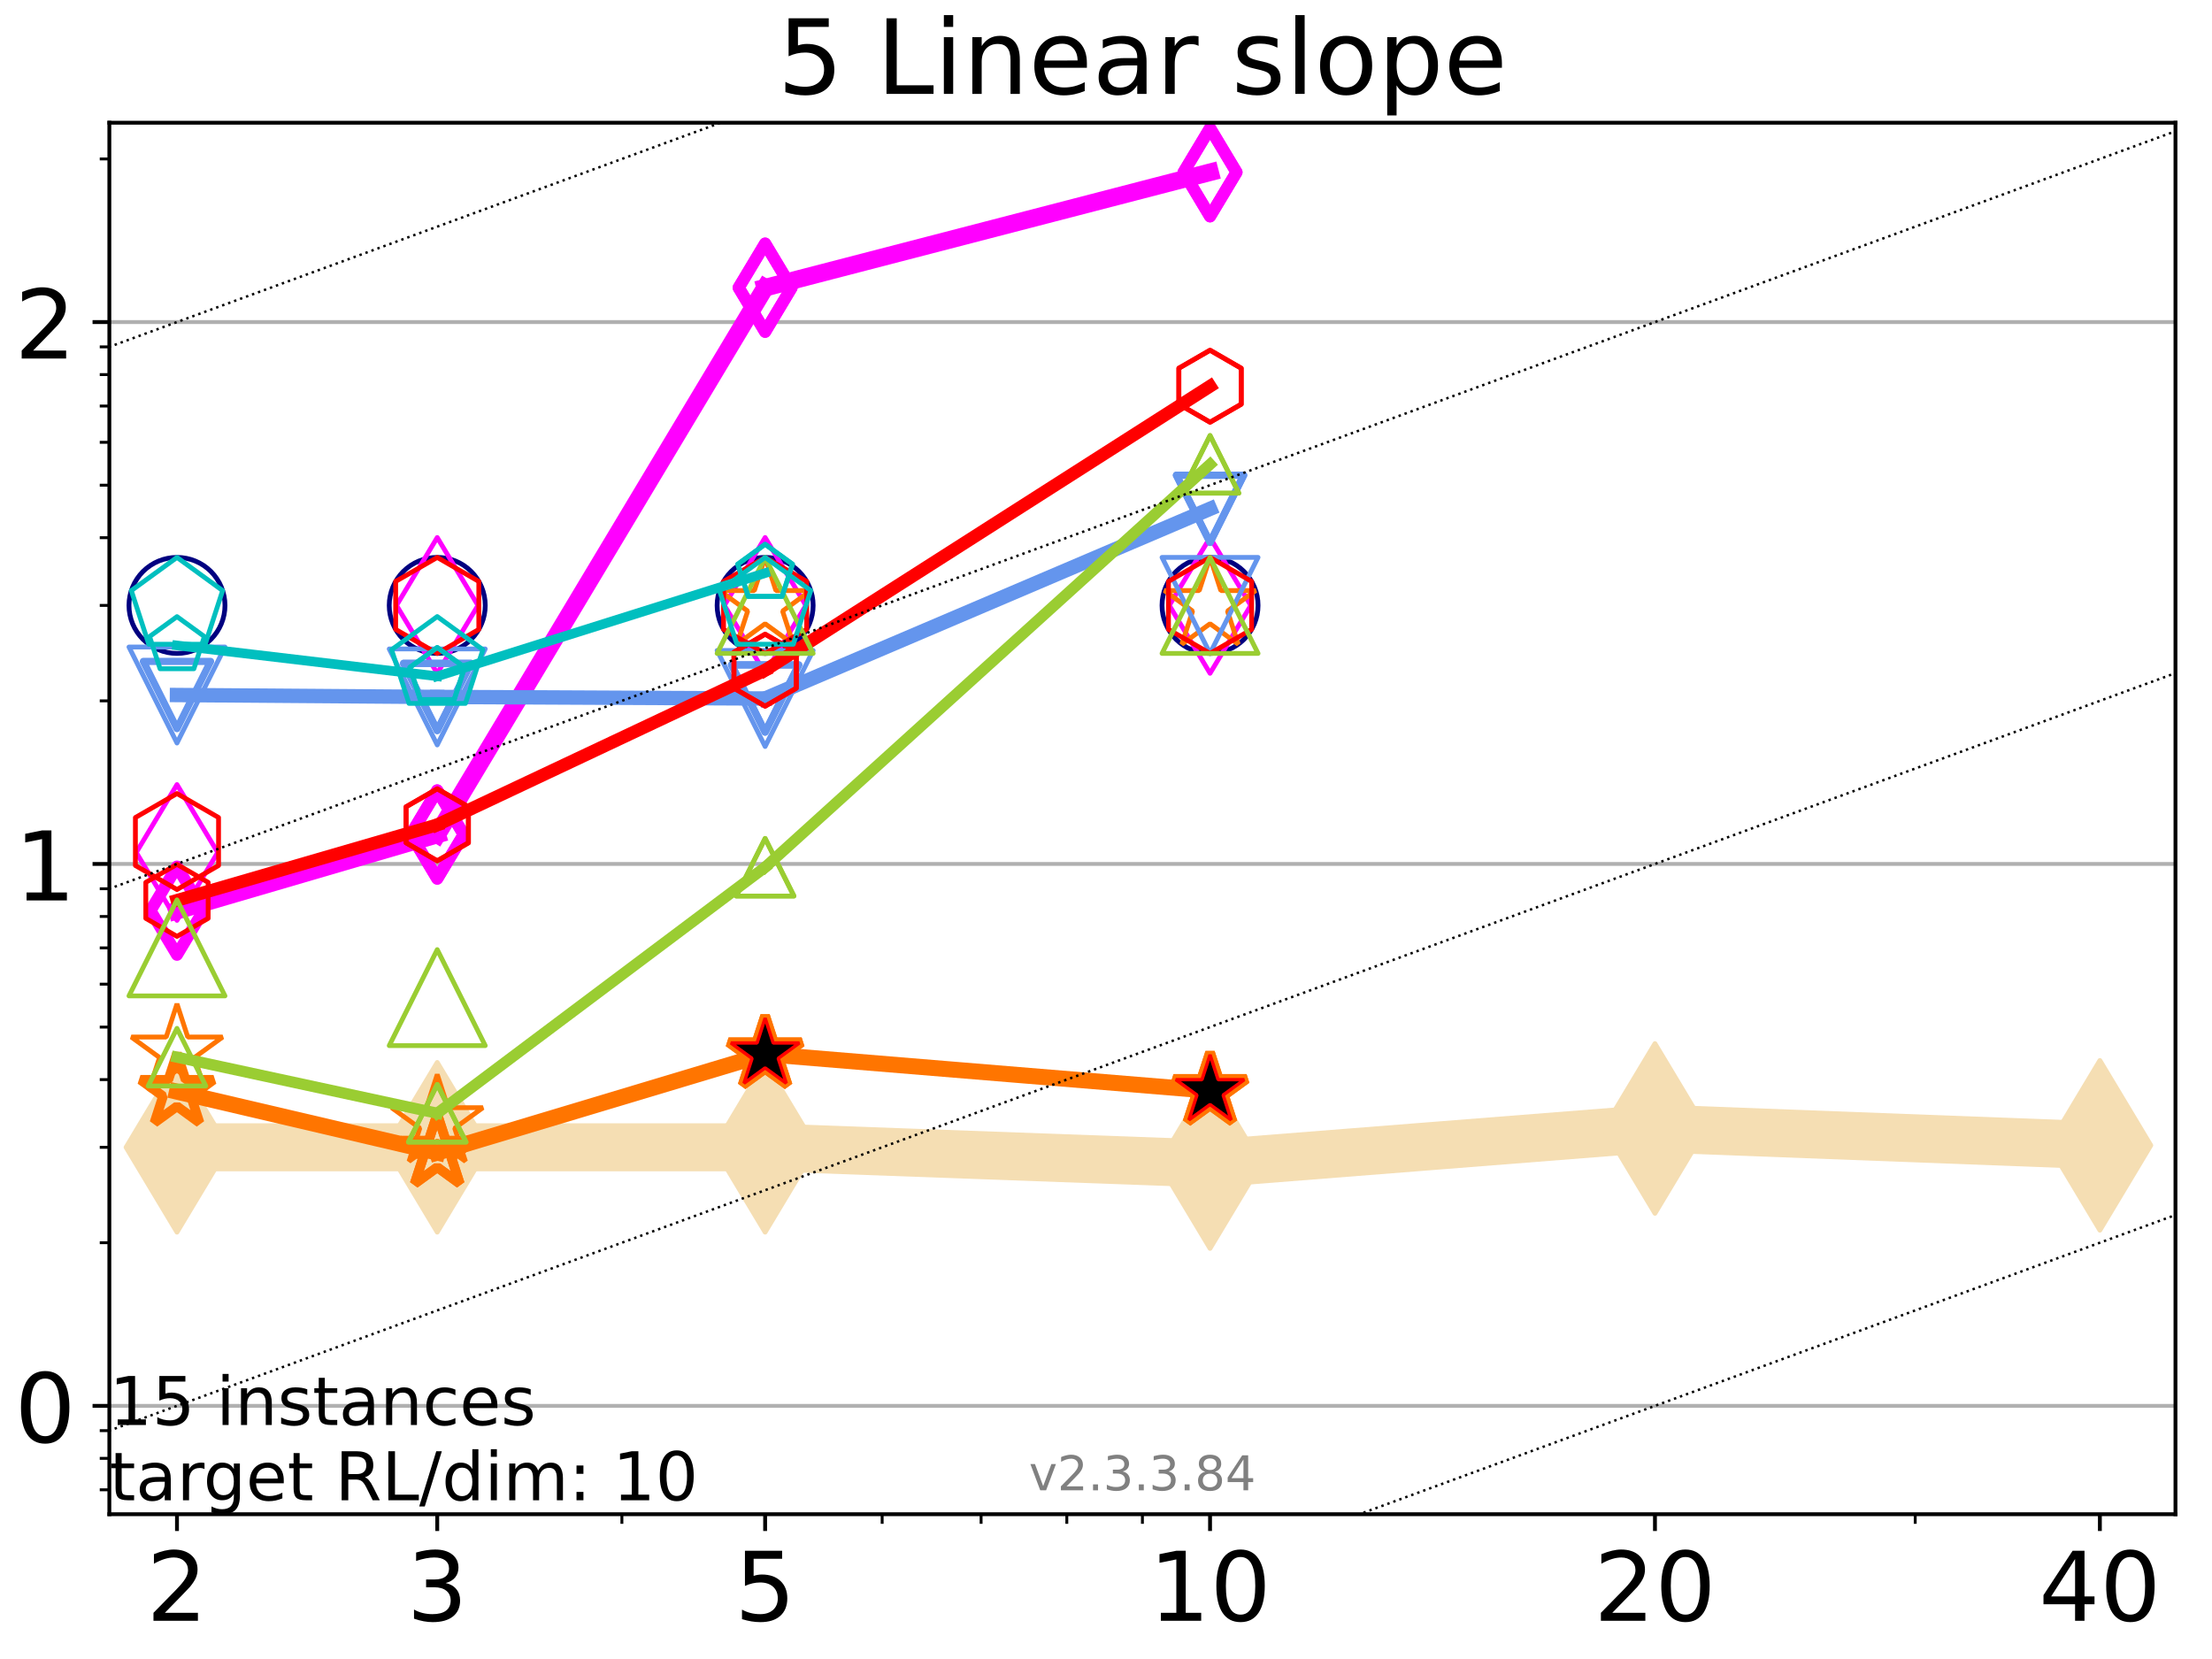 <?xml version="1.0" encoding="utf-8" standalone="no"?>
<!DOCTYPE svg PUBLIC "-//W3C//DTD SVG 1.1//EN"
  "http://www.w3.org/Graphics/SVG/1.1/DTD/svg11.dtd">
<!-- Created with matplotlib (https://matplotlib.org/) -->
<svg height="345.6pt" version="1.1" viewBox="0 0 460.8 345.6" width="460.8pt" xmlns="http://www.w3.org/2000/svg" xmlns:xlink="http://www.w3.org/1999/xlink">
 <defs>
  <style type="text/css">*{stroke-linecap:butt;stroke-linejoin:round;}</style>
 </defs>
 <g id="figure_1">
  <g id="patch_1">
   <path d="M 0 345.6 
L 460.8 345.6 
L 460.8 0 
L 0 0 
z
" style="fill:#ffffff;"/>
  </g>
  <g id="axes_1">
   <g id="patch_2">
    <path d="M 22.78 315.44 
L 453.192 315.44 
L 453.192 25.56 
L 22.78 25.56 
z
" style="fill:#ffffff;"/>
   </g>
   <g id="line2d_1">
    <path clip-path="url(#pf08fe493b5)" d="M 36.868 239.003 
L 91.085 239.003 
L 159.39 239.003 
L 252.074 242.386 
L 344.758 235.079 
L 437.443 238.596 
" style="fill:none;stroke:#f5deb3;stroke-linecap:square;stroke-width:10;"/>
    <defs>
     <path d="M -0 17.678 
L 10.607 0 
L 0 -17.678 
L -10.607 -0 
z
" id="mf1d6a7b568" style="stroke:#f5deb3;stroke-linejoin:miter;"/>
    </defs>
    <g clip-path="url(#pf08fe493b5)">
     <use style="fill:#f5deb3;stroke:#f5deb3;stroke-linejoin:miter;" x="36.868" xlink:href="#mf1d6a7b568" y="239.003"/>
     <use style="fill:#f5deb3;stroke:#f5deb3;stroke-linejoin:miter;" x="91.085" xlink:href="#mf1d6a7b568" y="239.003"/>
     <use style="fill:#f5deb3;stroke:#f5deb3;stroke-linejoin:miter;" x="159.39" xlink:href="#mf1d6a7b568" y="239.003"/>
     <use style="fill:#f5deb3;stroke:#f5deb3;stroke-linejoin:miter;" x="252.074" xlink:href="#mf1d6a7b568" y="242.386"/>
     <use style="fill:#f5deb3;stroke:#f5deb3;stroke-linejoin:miter;" x="344.758" xlink:href="#mf1d6a7b568" y="235.079"/>
     <use style="fill:#f5deb3;stroke:#f5deb3;stroke-linejoin:miter;" x="437.443" xlink:href="#mf1d6a7b568" y="238.596"/>
    </g>
   </g>
   <g id="matplotlib.axis_1">
    <g id="xtick_1">
     <g id="line2d_2">
      <defs>
       <path d="M 0 0 
L 0 3.5 
" id="mac1d5c51ec" style="stroke:#000000;stroke-width:0.8;"/>
      </defs>
      <g>
       <use style="stroke:#000000;stroke-width:0.8;" x="36.868" xlink:href="#mac1d5c51ec" y="315.44"/>
      </g>
     </g>
     <g id="text_1">
      <!-- 2 -->
      <g transform="translate(30.506 337.637)scale(0.2 -0.2)">
       <defs>
        <path d="M 19.188 8.297 
L 53.609 8.297 
L 53.609 0 
L 7.328 0 
L 7.328 8.297 
Q 12.938 14.109 22.625 23.891 
Q 32.328 33.688 34.812 36.531 
Q 39.547 41.844 41.422 45.531 
Q 43.312 49.219 43.312 52.781 
Q 43.312 58.594 39.234 62.25 
Q 35.156 65.922 28.609 65.922 
Q 23.969 65.922 18.812 64.312 
Q 13.672 62.703 7.812 59.422 
L 7.812 69.391 
Q 13.766 71.781 18.938 73 
Q 24.125 74.219 28.422 74.219 
Q 39.75 74.219 46.484 68.547 
Q 53.219 62.891 53.219 53.422 
Q 53.219 48.922 51.531 44.891 
Q 49.859 40.875 45.406 35.406 
Q 44.188 33.984 37.641 27.219 
Q 31.109 20.453 19.188 8.297 
z
" id="DejaVuSans-50"/>
       </defs>
       <use xlink:href="#DejaVuSans-50"/>
      </g>
     </g>
    </g>
    <g id="xtick_2">
     <g id="line2d_3">
      <g>
       <use style="stroke:#000000;stroke-width:0.8;" x="91.085" xlink:href="#mac1d5c51ec" y="315.44"/>
      </g>
     </g>
     <g id="text_2">
      <!-- 3 -->
      <g transform="translate(84.723 337.637)scale(0.2 -0.2)">
       <defs>
        <path d="M 40.578 39.312 
Q 47.656 37.797 51.625 33 
Q 55.609 28.219 55.609 21.188 
Q 55.609 10.406 48.188 4.484 
Q 40.766 -1.422 27.094 -1.422 
Q 22.516 -1.422 17.656 -0.516 
Q 12.797 0.391 7.625 2.203 
L 7.625 11.719 
Q 11.719 9.328 16.594 8.109 
Q 21.484 6.891 26.812 6.891 
Q 36.078 6.891 40.938 10.547 
Q 45.797 14.203 45.797 21.188 
Q 45.797 27.641 41.281 31.266 
Q 36.766 34.906 28.719 34.906 
L 20.219 34.906 
L 20.219 43.016 
L 29.109 43.016 
Q 36.375 43.016 40.234 45.922 
Q 44.094 48.828 44.094 54.297 
Q 44.094 59.906 40.109 62.906 
Q 36.141 65.922 28.719 65.922 
Q 24.656 65.922 20.016 65.031 
Q 15.375 64.156 9.812 62.312 
L 9.812 71.094 
Q 15.438 72.656 20.344 73.438 
Q 25.25 74.219 29.594 74.219 
Q 40.828 74.219 47.359 69.109 
Q 53.906 64.016 53.906 55.328 
Q 53.906 49.266 50.438 45.094 
Q 46.969 40.922 40.578 39.312 
z
" id="DejaVuSans-51"/>
       </defs>
       <use xlink:href="#DejaVuSans-51"/>
      </g>
     </g>
    </g>
    <g id="xtick_3">
     <g id="line2d_4">
      <g>
       <use style="stroke:#000000;stroke-width:0.8;" x="159.39" xlink:href="#mac1d5c51ec" y="315.44"/>
      </g>
     </g>
     <g id="text_3">
      <!-- 5 -->
      <g transform="translate(153.028 337.637)scale(0.2 -0.2)">
       <defs>
        <path d="M 10.797 72.906 
L 49.516 72.906 
L 49.516 64.594 
L 19.828 64.594 
L 19.828 46.734 
Q 21.969 47.469 24.109 47.828 
Q 26.266 48.188 28.422 48.188 
Q 40.625 48.188 47.75 41.5 
Q 54.891 34.812 54.891 23.391 
Q 54.891 11.625 47.562 5.094 
Q 40.234 -1.422 26.906 -1.422 
Q 22.312 -1.422 17.547 -0.641 
Q 12.797 0.141 7.719 1.703 
L 7.719 11.625 
Q 12.109 9.234 16.797 8.062 
Q 21.484 6.891 26.703 6.891 
Q 35.156 6.891 40.078 11.328 
Q 45.016 15.766 45.016 23.391 
Q 45.016 31 40.078 35.438 
Q 35.156 39.891 26.703 39.891 
Q 22.75 39.891 18.812 39.016 
Q 14.891 38.141 10.797 36.281 
z
" id="DejaVuSans-53"/>
       </defs>
       <use xlink:href="#DejaVuSans-53"/>
      </g>
     </g>
    </g>
    <g id="xtick_4">
     <g id="line2d_5">
      <g>
       <use style="stroke:#000000;stroke-width:0.8;" x="252.074" xlink:href="#mac1d5c51ec" y="315.44"/>
      </g>
     </g>
     <g id="text_4">
      <!-- 10 -->
      <g transform="translate(239.349 337.637)scale(0.2 -0.2)">
       <defs>
        <path d="M 12.406 8.297 
L 28.516 8.297 
L 28.516 63.922 
L 10.984 60.406 
L 10.984 69.391 
L 28.422 72.906 
L 38.281 72.906 
L 38.281 8.297 
L 54.391 8.297 
L 54.391 0 
L 12.406 0 
z
" id="DejaVuSans-49"/>
        <path d="M 31.781 66.406 
Q 24.172 66.406 20.328 58.906 
Q 16.5 51.422 16.5 36.375 
Q 16.5 21.391 20.328 13.891 
Q 24.172 6.391 31.781 6.391 
Q 39.453 6.391 43.281 13.891 
Q 47.125 21.391 47.125 36.375 
Q 47.125 51.422 43.281 58.906 
Q 39.453 66.406 31.781 66.406 
z
M 31.781 74.219 
Q 44.047 74.219 50.516 64.516 
Q 56.984 54.828 56.984 36.375 
Q 56.984 17.969 50.516 8.266 
Q 44.047 -1.422 31.781 -1.422 
Q 19.531 -1.422 13.062 8.266 
Q 6.594 17.969 6.594 36.375 
Q 6.594 54.828 13.062 64.516 
Q 19.531 74.219 31.781 74.219 
z
" id="DejaVuSans-48"/>
       </defs>
       <use xlink:href="#DejaVuSans-49"/>
       <use x="63.623" xlink:href="#DejaVuSans-48"/>
      </g>
     </g>
    </g>
    <g id="xtick_5">
     <g id="line2d_6">
      <g>
       <use style="stroke:#000000;stroke-width:0.8;" x="344.758" xlink:href="#mac1d5c51ec" y="315.44"/>
      </g>
     </g>
     <g id="text_5">
      <!-- 20 -->
      <g transform="translate(332.033 337.637)scale(0.2 -0.2)">
       <use xlink:href="#DejaVuSans-50"/>
       <use x="63.623" xlink:href="#DejaVuSans-48"/>
      </g>
     </g>
    </g>
    <g id="xtick_6">
     <g id="line2d_7">
      <g>
       <use style="stroke:#000000;stroke-width:0.8;" x="437.443" xlink:href="#mac1d5c51ec" y="315.44"/>
      </g>
     </g>
     <g id="text_6">
      <!-- 40 -->
      <g transform="translate(424.718 337.637)scale(0.2 -0.2)">
       <defs>
        <path d="M 37.797 64.312 
L 12.891 25.391 
L 37.797 25.391 
z
M 35.203 72.906 
L 47.609 72.906 
L 47.609 25.391 
L 58.016 25.391 
L 58.016 17.188 
L 47.609 17.188 
L 47.609 0 
L 37.797 0 
L 37.797 17.188 
L 4.891 17.188 
L 4.891 26.703 
z
" id="DejaVuSans-52"/>
       </defs>
       <use xlink:href="#DejaVuSans-52"/>
       <use x="63.623" xlink:href="#DejaVuSans-48"/>
      </g>
     </g>
    </g>
    <g id="xtick_7">
     <g id="line2d_8">
      <defs>
       <path d="M 0 0 
L 0 2 
" id="m0c386fcd79" style="stroke:#000000;stroke-width:0.6;"/>
      </defs>
      <g>
       <use style="stroke:#000000;stroke-width:0.6;" x="129.552" xlink:href="#m0c386fcd79" y="315.44"/>
      </g>
     </g>
    </g>
    <g id="xtick_8">
     <g id="line2d_9">
      <g>
       <use style="stroke:#000000;stroke-width:0.6;" x="183.769" xlink:href="#m0c386fcd79" y="315.44"/>
      </g>
     </g>
    </g>
    <g id="xtick_9">
     <g id="line2d_10">
      <g>
       <use style="stroke:#000000;stroke-width:0.6;" x="204.381" xlink:href="#m0c386fcd79" y="315.44"/>
      </g>
     </g>
    </g>
    <g id="xtick_10">
     <g id="line2d_11">
      <g>
       <use style="stroke:#000000;stroke-width:0.6;" x="222.237" xlink:href="#m0c386fcd79" y="315.44"/>
      </g>
     </g>
    </g>
    <g id="xtick_11">
     <g id="line2d_12">
      <g>
       <use style="stroke:#000000;stroke-width:0.6;" x="237.986" xlink:href="#m0c386fcd79" y="315.44"/>
      </g>
     </g>
    </g>
    <g id="xtick_12">
     <g id="line2d_13">
      <g>
       <use style="stroke:#000000;stroke-width:0.6;" x="398.975" xlink:href="#m0c386fcd79" y="315.44"/>
      </g>
     </g>
    </g>
   </g>
   <g id="matplotlib.axis_2">
    <g id="ytick_1">
     <g id="line2d_14">
      <path clip-path="url(#pf08fe493b5)" d="M 22.78 292.863 
L 453.192 292.863 
" style="fill:none;stroke:#b0b0b0;stroke-linecap:square;stroke-width:0.8;"/>
     </g>
     <g id="line2d_15">
      <defs>
       <path d="M 0 0 
L -3.5 0 
" id="mc9bcc280f6" style="stroke:#000000;stroke-width:0.8;"/>
      </defs>
      <g>
       <use style="stroke:#000000;stroke-width:0.8;" x="22.78" xlink:href="#mc9bcc280f6" y="292.863"/>
      </g>
     </g>
     <g id="text_7">
      <!-- 0 -->
      <g transform="translate(3.055 300.461)scale(0.2 -0.2)">
       <use xlink:href="#DejaVuSans-48"/>
      </g>
     </g>
    </g>
    <g id="ytick_2">
     <g id="line2d_16">
      <path clip-path="url(#pf08fe493b5)" d="M 22.78 179.978 
L 453.192 179.978 
" style="fill:none;stroke:#b0b0b0;stroke-linecap:square;stroke-width:0.8;"/>
     </g>
     <g id="line2d_17">
      <g>
       <use style="stroke:#000000;stroke-width:0.8;" x="22.78" xlink:href="#mc9bcc280f6" y="179.978"/>
      </g>
     </g>
     <g id="text_8">
      <!-- 1 -->
      <g transform="translate(3.055 187.577)scale(0.2 -0.2)">
       <use xlink:href="#DejaVuSans-49"/>
      </g>
     </g>
    </g>
    <g id="ytick_3">
     <g id="line2d_18">
      <path clip-path="url(#pf08fe493b5)" d="M 22.78 67.093 
L 453.192 67.093 
" style="fill:none;stroke:#b0b0b0;stroke-linecap:square;stroke-width:0.8;"/>
     </g>
     <g id="line2d_19">
      <g>
       <use style="stroke:#000000;stroke-width:0.8;" x="22.78" xlink:href="#mc9bcc280f6" y="67.093"/>
      </g>
     </g>
     <g id="text_9">
      <!-- 2 -->
      <g transform="translate(3.055 74.692)scale(0.2 -0.2)">
       <use xlink:href="#DejaVuSans-50"/>
      </g>
     </g>
    </g>
    <g id="ytick_4">
     <g id="line2d_20">
      <defs>
       <path d="M 0 0 
L -2 0 
" id="m38b780baab" style="stroke:#000000;stroke-width:0.6;"/>
      </defs>
      <g>
       <use style="stroke:#000000;stroke-width:0.6;" x="22.78" xlink:href="#m38b780baab" y="310.349"/>
      </g>
     </g>
    </g>
    <g id="ytick_5">
     <g id="line2d_21">
      <g>
       <use style="stroke:#000000;stroke-width:0.6;" x="22.78" xlink:href="#m38b780baab" y="303.803"/>
      </g>
     </g>
    </g>
    <g id="ytick_6">
     <g id="line2d_22">
      <g>
       <use style="stroke:#000000;stroke-width:0.6;" x="22.78" xlink:href="#m38b780baab" y="298.028"/>
      </g>
     </g>
    </g>
    <g id="ytick_7">
     <g id="line2d_23">
      <g>
       <use style="stroke:#000000;stroke-width:0.6;" x="22.78" xlink:href="#m38b780baab" y="258.881"/>
      </g>
     </g>
    </g>
    <g id="ytick_8">
     <g id="line2d_24">
      <g>
       <use style="stroke:#000000;stroke-width:0.6;" x="22.78" xlink:href="#m38b780baab" y="239.003"/>
      </g>
     </g>
    </g>
    <g id="ytick_9">
     <g id="line2d_25">
      <g>
       <use style="stroke:#000000;stroke-width:0.6;" x="22.78" xlink:href="#m38b780baab" y="224.9"/>
      </g>
     </g>
    </g>
    <g id="ytick_10">
     <g id="line2d_26">
      <g>
       <use style="stroke:#000000;stroke-width:0.6;" x="22.78" xlink:href="#m38b780baab" y="213.96"/>
      </g>
     </g>
    </g>
    <g id="ytick_11">
     <g id="line2d_27">
      <g>
       <use style="stroke:#000000;stroke-width:0.6;" x="22.78" xlink:href="#m38b780baab" y="205.022"/>
      </g>
     </g>
    </g>
    <g id="ytick_12">
     <g id="line2d_28">
      <g>
       <use style="stroke:#000000;stroke-width:0.6;" x="22.78" xlink:href="#m38b780baab" y="197.464"/>
      </g>
     </g>
    </g>
    <g id="ytick_13">
     <g id="line2d_29">
      <g>
       <use style="stroke:#000000;stroke-width:0.6;" x="22.78" xlink:href="#m38b780baab" y="190.918"/>
      </g>
     </g>
    </g>
    <g id="ytick_14">
     <g id="line2d_30">
      <g>
       <use style="stroke:#000000;stroke-width:0.6;" x="22.78" xlink:href="#m38b780baab" y="185.144"/>
      </g>
     </g>
    </g>
    <g id="ytick_15">
     <g id="line2d_31">
      <g>
       <use style="stroke:#000000;stroke-width:0.6;" x="22.78" xlink:href="#m38b780baab" y="145.996"/>
      </g>
     </g>
    </g>
    <g id="ytick_16">
     <g id="line2d_32">
      <g>
       <use style="stroke:#000000;stroke-width:0.6;" x="22.78" xlink:href="#m38b780baab" y="126.118"/>
      </g>
     </g>
    </g>
    <g id="ytick_17">
     <g id="line2d_33">
      <g>
       <use style="stroke:#000000;stroke-width:0.6;" x="22.78" xlink:href="#m38b780baab" y="112.015"/>
      </g>
     </g>
    </g>
    <g id="ytick_18">
     <g id="line2d_34">
      <g>
       <use style="stroke:#000000;stroke-width:0.6;" x="22.78" xlink:href="#m38b780baab" y="101.075"/>
      </g>
     </g>
    </g>
    <g id="ytick_19">
     <g id="line2d_35">
      <g>
       <use style="stroke:#000000;stroke-width:0.6;" x="22.78" xlink:href="#m38b780baab" y="92.137"/>
      </g>
     </g>
    </g>
    <g id="ytick_20">
     <g id="line2d_36">
      <g>
       <use style="stroke:#000000;stroke-width:0.6;" x="22.78" xlink:href="#m38b780baab" y="84.579"/>
      </g>
     </g>
    </g>
    <g id="ytick_21">
     <g id="line2d_37">
      <g>
       <use style="stroke:#000000;stroke-width:0.6;" x="22.78" xlink:href="#m38b780baab" y="78.033"/>
      </g>
     </g>
    </g>
    <g id="ytick_22">
     <g id="line2d_38">
      <g>
       <use style="stroke:#000000;stroke-width:0.6;" x="22.78" xlink:href="#m38b780baab" y="72.259"/>
      </g>
     </g>
    </g>
    <g id="ytick_23">
     <g id="line2d_39">
      <g>
       <use style="stroke:#000000;stroke-width:0.6;" x="22.78" xlink:href="#m38b780baab" y="33.112"/>
      </g>
     </g>
    </g>
   </g>
   <g id="line2d_40"/>
   <g id="line2d_41">
    <defs>
     <path d="M 0 10 
C 2.652 10 5.196 8.946 7.071 7.071 
C 8.946 5.196 10 2.652 10 0 
C 10 -2.652 8.946 -5.196 7.071 -7.071 
C 5.196 -8.946 2.652 -10 0 -10 
C -2.652 -10 -5.196 -8.946 -7.071 -7.071 
C -8.946 -5.196 -10 -2.652 -10 0 
C -10 2.652 -8.946 5.196 -7.071 7.071 
C -5.196 8.946 -2.652 10 0 10 
z
" id="mcdebc2d401" style="stroke:#000080;"/>
    </defs>
    <g clip-path="url(#pf08fe493b5)">
     <use style="fill-opacity:0;stroke:#000080;" x="36.868" xlink:href="#mcdebc2d401" y="126.118"/>
     <use style="fill-opacity:0;stroke:#000080;" x="91.085" xlink:href="#mcdebc2d401" y="126.118"/>
     <use style="fill-opacity:0;stroke:#000080;" x="159.39" xlink:href="#mcdebc2d401" y="126.118"/>
     <use style="fill-opacity:0;stroke:#000080;" x="252.074" xlink:href="#mcdebc2d401" y="126.118"/>
    </g>
   </g>
   <g id="line2d_42">
    <path clip-path="url(#pf08fe493b5)" d="M 36.868 189.707 
L 91.085 173.842 
" style="fill:none;stroke:#ff00ff;stroke-linecap:square;stroke-width:3.667;"/>
    <defs>
     <path d="M -0 9.192 
L 5.515 0 
L 0 -9.192 
L -5.515 -0 
z
" id="mb2db375bd4" style="stroke:#ff00ff;stroke-linejoin:miter;stroke-width:2.5;"/>
    </defs>
    <g clip-path="url(#pf08fe493b5)">
     <use style="fill-opacity:0;stroke:#ff00ff;stroke-linejoin:miter;stroke-width:2.5;" x="36.868" xlink:href="#mb2db375bd4" y="189.707"/>
     <use style="fill-opacity:0;stroke:#ff00ff;stroke-linejoin:miter;stroke-width:2.5;" x="91.085" xlink:href="#mb2db375bd4" y="173.842"/>
    </g>
   </g>
   <g id="line2d_43">
    <path clip-path="url(#pf08fe493b5)" d="M 91.085 173.842 
L 159.39 59.93 
" style="fill:none;stroke:#ff00ff;stroke-linecap:square;stroke-width:3.667;"/>
    <g clip-path="url(#pf08fe493b5)">
     <use style="fill-opacity:0;stroke:#ff00ff;stroke-linejoin:miter;stroke-width:2.5;" x="91.085" xlink:href="#mb2db375bd4" y="173.842"/>
     <use style="fill-opacity:0;stroke:#ff00ff;stroke-linejoin:miter;stroke-width:2.5;" x="159.39" xlink:href="#mb2db375bd4" y="59.93"/>
    </g>
   </g>
   <g id="line2d_44">
    <path clip-path="url(#pf08fe493b5)" d="M 159.39 59.93 
L 252.074 35.885 
" style="fill:none;stroke:#ff00ff;stroke-linecap:square;stroke-width:3.667;"/>
    <g clip-path="url(#pf08fe493b5)">
     <use style="fill-opacity:0;stroke:#ff00ff;stroke-linejoin:miter;stroke-width:2.5;" x="159.39" xlink:href="#mb2db375bd4" y="59.93"/>
     <use style="fill-opacity:0;stroke:#ff00ff;stroke-linejoin:miter;stroke-width:2.5;" x="252.074" xlink:href="#mb2db375bd4" y="35.885"/>
    </g>
   </g>
   <g id="line2d_45">
    <path clip-path="url(#pf08fe493b5)" d="M 252.074 35.885 
" style="fill:none;stroke:#ff00ff;stroke-linecap:square;stroke-width:3.667;"/>
    <g clip-path="url(#pf08fe493b5)">
     <use style="fill-opacity:0;stroke:#ff00ff;stroke-linejoin:miter;stroke-width:2.5;" x="252.074" xlink:href="#mb2db375bd4" y="35.885"/>
    </g>
   </g>
   <g id="line2d_46"/>
   <g id="line2d_47">
    <defs>
     <path d="M -0 14.142 
L 8.485 0 
L -0 -14.142 
L -8.485 -0 
z
" id="mbc715eb14a" style="stroke:#ff00ff;stroke-linejoin:miter;"/>
    </defs>
    <g clip-path="url(#pf08fe493b5)">
     <use style="fill-opacity:0;stroke:#ff00ff;stroke-linejoin:miter;" x="36.868" xlink:href="#mbc715eb14a" y="177.586"/>
     <use style="fill-opacity:0;stroke:#ff00ff;stroke-linejoin:miter;" x="91.085" xlink:href="#mbc715eb14a" y="126.118"/>
     <use style="fill-opacity:0;stroke:#ff00ff;stroke-linejoin:miter;" x="159.39" xlink:href="#mbc715eb14a" y="126.118"/>
     <use style="fill-opacity:0;stroke:#ff00ff;stroke-linejoin:miter;" x="252.074" xlink:href="#mbc715eb14a" y="126.118"/>
    </g>
   </g>
   <g id="line2d_48">
    <path clip-path="url(#pf08fe493b5)" d="M 36.868 227.414 
L 91.085 240.105 
" style="fill:none;stroke:#ff7500;stroke-linecap:square;stroke-width:3.333;"/>
    <defs>
     <path d="M 0 -8 
L -1.796 -2.472 
L -7.608 -2.472 
L -2.906 0.944 
L -4.702 6.472 
L -0 3.056 
L 4.702 6.472 
L 2.906 0.944 
L 7.608 -2.472 
L 1.796 -2.472 
z
" id="mcdd0c00585" style="stroke:#ff7500;stroke-linejoin:bevel;stroke-width:2;"/>
    </defs>
    <g clip-path="url(#pf08fe493b5)">
     <use style="fill-opacity:0;stroke:#ff7500;stroke-linejoin:bevel;stroke-width:2;" x="36.868" xlink:href="#mcdd0c00585" y="227.414"/>
     <use style="fill-opacity:0;stroke:#ff7500;stroke-linejoin:bevel;stroke-width:2;" x="91.085" xlink:href="#mcdd0c00585" y="240.105"/>
    </g>
   </g>
   <g id="line2d_49">
    <path clip-path="url(#pf08fe493b5)" d="M 91.085 240.105 
L 159.39 219.594 
" style="fill:none;stroke:#ff7500;stroke-linecap:square;stroke-width:3.333;"/>
    <g clip-path="url(#pf08fe493b5)">
     <use style="fill-opacity:0;stroke:#ff7500;stroke-linejoin:bevel;stroke-width:2;" x="91.085" xlink:href="#mcdd0c00585" y="240.105"/>
     <use style="fill-opacity:0;stroke:#ff7500;stroke-linejoin:bevel;stroke-width:2;" x="159.39" xlink:href="#mcdd0c00585" y="219.594"/>
    </g>
   </g>
   <g id="line2d_50">
    <path clip-path="url(#pf08fe493b5)" d="M 159.39 219.594 
L 252.074 227.23 
" style="fill:none;stroke:#ff7500;stroke-linecap:square;stroke-width:3.333;"/>
    <g clip-path="url(#pf08fe493b5)">
     <use style="fill-opacity:0;stroke:#ff7500;stroke-linejoin:bevel;stroke-width:2;" x="159.39" xlink:href="#mcdd0c00585" y="219.594"/>
     <use style="fill-opacity:0;stroke:#ff7500;stroke-linejoin:bevel;stroke-width:2;" x="252.074" xlink:href="#mcdd0c00585" y="227.23"/>
    </g>
   </g>
   <g id="line2d_51">
    <path clip-path="url(#pf08fe493b5)" d="M 252.074 227.23 
" style="fill:none;stroke:#ff7500;stroke-linecap:square;stroke-width:3.333;"/>
    <g clip-path="url(#pf08fe493b5)">
     <use style="fill-opacity:0;stroke:#ff7500;stroke-linejoin:bevel;stroke-width:2;" x="252.074" xlink:href="#mcdd0c00585" y="227.23"/>
    </g>
   </g>
   <g id="line2d_52"/>
   <g id="line2d_53">
    <defs>
     <path d="M 0 -10 
L -2.245 -3.09 
L -9.511 -3.09 
L -3.633 1.18 
L -5.878 8.09 
L -0 3.82 
L 5.878 8.09 
L 3.633 1.18 
L 9.511 -3.09 
L 2.245 -3.09 
z
" id="m059c9086f0" style="stroke:#ff7500;stroke-linejoin:bevel;"/>
    </defs>
    <g clip-path="url(#pf08fe493b5)">
     <use style="fill-opacity:0;stroke:#ff7500;stroke-linejoin:bevel;" x="36.868" xlink:href="#m059c9086f0" y="219.125"/>
     <use style="fill-opacity:0;stroke:#ff7500;stroke-linejoin:bevel;" x="91.085" xlink:href="#m059c9086f0" y="233.838"/>
     <use style="fill-opacity:0;stroke:#ff7500;stroke-linejoin:bevel;" x="159.39" xlink:href="#m059c9086f0" y="126.118"/>
     <use style="fill-opacity:0;stroke:#ff7500;stroke-linejoin:bevel;" x="252.074" xlink:href="#m059c9086f0" y="126.118"/>
    </g>
   </g>
   <g id="line2d_54">
    <path clip-path="url(#pf08fe493b5)" d="M 36.868 144.786 
L 91.085 145.186 
" style="fill:none;stroke:#6495ed;stroke-linecap:square;stroke-width:3;"/>
    <defs>
     <path d="M -0 7 
L 7 -7 
L -7 -7 
z
" id="maf17b2f4f3" style="stroke:#6495ed;stroke-linejoin:miter;stroke-width:1.5;"/>
    </defs>
    <g clip-path="url(#pf08fe493b5)">
     <use style="fill-opacity:0;stroke:#6495ed;stroke-linejoin:miter;stroke-width:1.5;" x="36.868" xlink:href="#maf17b2f4f3" y="144.786"/>
     <use style="fill-opacity:0;stroke:#6495ed;stroke-linejoin:miter;stroke-width:1.5;" x="91.085" xlink:href="#maf17b2f4f3" y="145.186"/>
    </g>
   </g>
   <g id="line2d_55">
    <path clip-path="url(#pf08fe493b5)" d="M 91.085 145.186 
L 159.39 145.509 
" style="fill:none;stroke:#6495ed;stroke-linecap:square;stroke-width:3;"/>
    <g clip-path="url(#pf08fe493b5)">
     <use style="fill-opacity:0;stroke:#6495ed;stroke-linejoin:miter;stroke-width:1.5;" x="91.085" xlink:href="#maf17b2f4f3" y="145.186"/>
     <use style="fill-opacity:0;stroke:#6495ed;stroke-linejoin:miter;stroke-width:1.5;" x="159.39" xlink:href="#maf17b2f4f3" y="145.509"/>
    </g>
   </g>
   <g id="line2d_56">
    <path clip-path="url(#pf08fe493b5)" d="M 159.39 145.509 
L 252.074 105.996 
" style="fill:none;stroke:#6495ed;stroke-linecap:square;stroke-width:3;"/>
    <g clip-path="url(#pf08fe493b5)">
     <use style="fill-opacity:0;stroke:#6495ed;stroke-linejoin:miter;stroke-width:1.5;" x="159.39" xlink:href="#maf17b2f4f3" y="145.509"/>
     <use style="fill-opacity:0;stroke:#6495ed;stroke-linejoin:miter;stroke-width:1.5;" x="252.074" xlink:href="#maf17b2f4f3" y="105.996"/>
    </g>
   </g>
   <g id="line2d_57">
    <path clip-path="url(#pf08fe493b5)" d="M 252.074 105.996 
" style="fill:none;stroke:#6495ed;stroke-linecap:square;stroke-width:3;"/>
    <g clip-path="url(#pf08fe493b5)">
     <use style="fill-opacity:0;stroke:#6495ed;stroke-linejoin:miter;stroke-width:1.5;" x="252.074" xlink:href="#maf17b2f4f3" y="105.996"/>
    </g>
   </g>
   <g id="line2d_58"/>
   <g id="line2d_59">
    <defs>
     <path d="M -0 10 
L 10 -10 
L -10 -10 
z
" id="me85f15fb9b" style="stroke:#6495ed;stroke-linejoin:miter;"/>
    </defs>
    <g clip-path="url(#pf08fe493b5)">
     <use style="fill-opacity:0;stroke:#6495ed;stroke-linejoin:miter;" x="36.868" xlink:href="#me85f15fb9b" y="144.786"/>
     <use style="fill-opacity:0;stroke:#6495ed;stroke-linejoin:miter;" x="91.085" xlink:href="#me85f15fb9b" y="145.186"/>
     <use style="fill-opacity:0;stroke:#6495ed;stroke-linejoin:miter;" x="159.39" xlink:href="#me85f15fb9b" y="145.509"/>
     <use style="fill-opacity:0;stroke:#6495ed;stroke-linejoin:miter;" x="252.074" xlink:href="#me85f15fb9b" y="126.118"/>
    </g>
   </g>
   <g id="line2d_60">
    <path clip-path="url(#pf08fe493b5)" d="M 36.868 187.563 
L 91.085 171.824 
" style="fill:none;stroke:#ff0000;stroke-linecap:square;stroke-width:2.667;"/>
    <defs>
     <path d="M 0 -7.5 
L -6.495 -3.75 
L -6.495 3.75 
L -0 7.5 
L 6.495 3.75 
L 6.495 -3.75 
z
" id="m9ec00045fd" style="stroke:#ff0000;stroke-linejoin:miter;"/>
    </defs>
    <g clip-path="url(#pf08fe493b5)">
     <use style="fill-opacity:0;stroke:#ff0000;stroke-linejoin:miter;" x="36.868" xlink:href="#m9ec00045fd" y="187.563"/>
     <use style="fill-opacity:0;stroke:#ff0000;stroke-linejoin:miter;" x="91.085" xlink:href="#m9ec00045fd" y="171.824"/>
    </g>
   </g>
   <g id="line2d_61">
    <path clip-path="url(#pf08fe493b5)" d="M 91.085 171.824 
L 159.39 139.612 
" style="fill:none;stroke:#ff0000;stroke-linecap:square;stroke-width:2.667;"/>
    <g clip-path="url(#pf08fe493b5)">
     <use style="fill-opacity:0;stroke:#ff0000;stroke-linejoin:miter;" x="91.085" xlink:href="#m9ec00045fd" y="171.824"/>
     <use style="fill-opacity:0;stroke:#ff0000;stroke-linejoin:miter;" x="159.39" xlink:href="#m9ec00045fd" y="139.612"/>
    </g>
   </g>
   <g id="line2d_62">
    <path clip-path="url(#pf08fe493b5)" d="M 159.39 139.612 
L 252.074 80.457 
" style="fill:none;stroke:#ff0000;stroke-linecap:square;stroke-width:2.667;"/>
    <g clip-path="url(#pf08fe493b5)">
     <use style="fill-opacity:0;stroke:#ff0000;stroke-linejoin:miter;" x="159.39" xlink:href="#m9ec00045fd" y="139.612"/>
     <use style="fill-opacity:0;stroke:#ff0000;stroke-linejoin:miter;" x="252.074" xlink:href="#m9ec00045fd" y="80.457"/>
    </g>
   </g>
   <g id="line2d_63">
    <path clip-path="url(#pf08fe493b5)" d="M 252.074 80.457 
" style="fill:none;stroke:#ff0000;stroke-linecap:square;stroke-width:2.667;"/>
    <g clip-path="url(#pf08fe493b5)">
     <use style="fill-opacity:0;stroke:#ff0000;stroke-linejoin:miter;" x="252.074" xlink:href="#m9ec00045fd" y="80.457"/>
    </g>
   </g>
   <g id="line2d_64"/>
   <g id="line2d_65">
    <defs>
     <path d="M 0 -10 
L -8.66 -5 
L -8.66 5 
L -0 10 
L 8.66 5 
L 8.66 -5 
z
" id="m8feba1a766" style="stroke:#ff0000;stroke-linejoin:miter;"/>
    </defs>
    <g clip-path="url(#pf08fe493b5)">
     <use style="fill-opacity:0;stroke:#ff0000;stroke-linejoin:miter;" x="36.868" xlink:href="#m8feba1a766" y="175.306"/>
     <use style="fill-opacity:0;stroke:#ff0000;stroke-linejoin:miter;" x="91.085" xlink:href="#m8feba1a766" y="126.118"/>
     <use style="fill-opacity:0;stroke:#ff0000;stroke-linejoin:miter;" x="159.39" xlink:href="#m8feba1a766" y="126.118"/>
     <use style="fill-opacity:0;stroke:#ff0000;stroke-linejoin:miter;" x="252.074" xlink:href="#m8feba1a766" y="126.118"/>
    </g>
   </g>
   <g id="line2d_66">
    <path clip-path="url(#pf08fe493b5)" d="M 36.868 220.227 
L 91.085 231.915 
" style="fill:none;stroke:#9acd32;stroke-linecap:square;stroke-width:2.333;"/>
    <defs>
     <path d="M 0 -6 
L -6 6 
L 6 6 
z
" id="m90fb82208d" style="stroke:#9acd32;stroke-linejoin:miter;"/>
    </defs>
    <g clip-path="url(#pf08fe493b5)">
     <use style="fill-opacity:0;stroke:#9acd32;stroke-linejoin:miter;" x="36.868" xlink:href="#m90fb82208d" y="220.227"/>
     <use style="fill-opacity:0;stroke:#9acd32;stroke-linejoin:miter;" x="91.085" xlink:href="#m90fb82208d" y="231.915"/>
    </g>
   </g>
   <g id="line2d_67">
    <path clip-path="url(#pf08fe493b5)" d="M 91.085 231.915 
L 159.39 180.662 
" style="fill:none;stroke:#9acd32;stroke-linecap:square;stroke-width:2.333;"/>
    <g clip-path="url(#pf08fe493b5)">
     <use style="fill-opacity:0;stroke:#9acd32;stroke-linejoin:miter;" x="91.085" xlink:href="#m90fb82208d" y="231.915"/>
     <use style="fill-opacity:0;stroke:#9acd32;stroke-linejoin:miter;" x="159.39" xlink:href="#m90fb82208d" y="180.662"/>
    </g>
   </g>
   <g id="line2d_68">
    <path clip-path="url(#pf08fe493b5)" d="M 159.39 180.662 
L 252.074 96.73 
" style="fill:none;stroke:#9acd32;stroke-linecap:square;stroke-width:2.333;"/>
    <g clip-path="url(#pf08fe493b5)">
     <use style="fill-opacity:0;stroke:#9acd32;stroke-linejoin:miter;" x="159.39" xlink:href="#m90fb82208d" y="180.662"/>
     <use style="fill-opacity:0;stroke:#9acd32;stroke-linejoin:miter;" x="252.074" xlink:href="#m90fb82208d" y="96.73"/>
    </g>
   </g>
   <g id="line2d_69">
    <path clip-path="url(#pf08fe493b5)" d="M 252.074 96.73 
" style="fill:none;stroke:#9acd32;stroke-linecap:square;stroke-width:2.333;"/>
    <g clip-path="url(#pf08fe493b5)">
     <use style="fill-opacity:0;stroke:#9acd32;stroke-linejoin:miter;" x="252.074" xlink:href="#m90fb82208d" y="96.73"/>
    </g>
   </g>
   <g id="line2d_70"/>
   <g id="line2d_71">
    <defs>
     <path d="M 0 -10 
L -10 10 
L 10 10 
z
" id="m6aef085f02" style="stroke:#9acd32;stroke-linejoin:miter;"/>
    </defs>
    <g clip-path="url(#pf08fe493b5)">
     <use style="fill-opacity:0;stroke:#9acd32;stroke-linejoin:miter;" x="36.868" xlink:href="#m6aef085f02" y="197.464"/>
     <use style="fill-opacity:0;stroke:#9acd32;stroke-linejoin:miter;" x="91.085" xlink:href="#m6aef085f02" y="207.824"/>
     <use style="fill-opacity:0;stroke:#9acd32;stroke-linejoin:miter;" x="159.39" xlink:href="#m6aef085f02" y="126.118"/>
     <use style="fill-opacity:0;stroke:#9acd32;stroke-linejoin:miter;" x="252.074" xlink:href="#m6aef085f02" y="126.118"/>
    </g>
   </g>
   <g id="line2d_72">
    <path clip-path="url(#pf08fe493b5)" d="M 36.868 134.457 
L 91.085 140.88 
" style="fill:none;stroke:#00bfbf;stroke-linecap:square;stroke-width:2;"/>
    <defs>
     <path d="M 0 -6 
L -5.706 -1.854 
L -3.527 4.854 
L 3.527 4.854 
L 5.706 -1.854 
z
" id="m004a3c1d59" style="stroke:#00bfbf;stroke-linejoin:miter;"/>
    </defs>
    <g clip-path="url(#pf08fe493b5)">
     <use style="fill-opacity:0;stroke:#00bfbf;stroke-linejoin:miter;" x="36.868" xlink:href="#m004a3c1d59" y="134.457"/>
     <use style="fill-opacity:0;stroke:#00bfbf;stroke-linejoin:miter;" x="91.085" xlink:href="#m004a3c1d59" y="140.88"/>
    </g>
   </g>
   <g id="line2d_73">
    <path clip-path="url(#pf08fe493b5)" d="M 91.085 140.88 
L 159.39 119.385 
" style="fill:none;stroke:#00bfbf;stroke-linecap:square;stroke-width:2;"/>
    <g clip-path="url(#pf08fe493b5)">
     <use style="fill-opacity:0;stroke:#00bfbf;stroke-linejoin:miter;" x="91.085" xlink:href="#m004a3c1d59" y="140.88"/>
     <use style="fill-opacity:0;stroke:#00bfbf;stroke-linejoin:miter;" x="159.39" xlink:href="#m004a3c1d59" y="119.385"/>
    </g>
   </g>
   <g id="line2d_74">
    <path clip-path="url(#pf08fe493b5)" d="M 159.39 119.385 
" style="fill:none;stroke:#00bfbf;stroke-linecap:square;stroke-width:2;"/>
    <g clip-path="url(#pf08fe493b5)">
     <use style="fill-opacity:0;stroke:#00bfbf;stroke-linejoin:miter;" x="159.39" xlink:href="#m004a3c1d59" y="119.385"/>
    </g>
   </g>
   <g id="line2d_75"/>
   <g id="line2d_76">
    <defs>
     <path d="M 0 -10 
L -9.511 -3.09 
L -5.878 8.09 
L 5.878 8.09 
L 9.511 -3.09 
z
" id="ma045717e0d" style="stroke:#00bfbf;stroke-linejoin:miter;"/>
    </defs>
    <g clip-path="url(#pf08fe493b5)">
     <use style="fill-opacity:0;stroke:#00bfbf;stroke-linejoin:miter;" x="36.868" xlink:href="#ma045717e0d" y="126.118"/>
     <use style="fill-opacity:0;stroke:#00bfbf;stroke-linejoin:miter;" x="91.085" xlink:href="#ma045717e0d" y="138.439"/>
     <use style="fill-opacity:0;stroke:#00bfbf;stroke-linejoin:miter;" x="159.39" xlink:href="#ma045717e0d" y="126.118"/>
    </g>
   </g>
   <g id="line2d_77">
    <defs>
     <path d="M 0 -7.5 
L -1.684 -2.318 
L -7.133 -2.318 
L -2.725 0.885 
L -4.408 6.068 
L -0 2.865 
L 4.408 6.068 
L 2.725 0.885 
L 7.133 -2.318 
L 1.684 -2.318 
z
" id="me82c0c6322" style="stroke:#ff0000;stroke-linejoin:bevel;stroke-width:0.7;"/>
    </defs>
    <g clip-path="url(#pf08fe493b5)">
     <use style="stroke:#ff0000;stroke-linejoin:bevel;stroke-width:0.7;" x="159.39" xlink:href="#me82c0c6322" y="219.594"/>
     <use style="stroke:#ff0000;stroke-linejoin:bevel;stroke-width:0.7;" x="252.074" xlink:href="#me82c0c6322" y="227.23"/>
    </g>
   </g>
   <g id="line2d_78">
    <path clip-path="url(#pf08fe493b5)" d="M 198.192 346.6 
L 461.8 249.951 
" style="fill:none;stroke:#000000;stroke-dasharray:0.5,0.825;stroke-dashoffset:0;stroke-width:0.5;"/>
   </g>
   <g id="line2d_79">
    <path clip-path="url(#pf08fe493b5)" d="M -1 306.747 
L 461.8 137.066 
" style="fill:none;stroke:#000000;stroke-dasharray:0.5,0.825;stroke-dashoffset:0;stroke-width:0.5;"/>
   </g>
   <g id="line2d_80">
    <path clip-path="url(#pf08fe493b5)" d="M -1 193.862 
L 461.8 24.181 
" style="fill:none;stroke:#000000;stroke-dasharray:0.5,0.825;stroke-dashoffset:0;stroke-width:0.5;"/>
   </g>
   <g id="line2d_81">
    <path clip-path="url(#pf08fe493b5)" d="M -1 80.977 
L 222.591 -1 
" style="fill:none;stroke:#000000;stroke-dasharray:0.5,0.825;stroke-dashoffset:0;stroke-width:0.5;"/>
   </g>
   <g id="line2d_82">
    <path clip-path="url(#pf08fe493b5)" style="fill:none;stroke:#000000;stroke-dasharray:0.5,0.825;stroke-dashoffset:0;stroke-width:0.5;"/>
   </g>
   <g id="line2d_83">
    <path clip-path="url(#pf08fe493b5)" style="fill:none;stroke:#000000;stroke-dasharray:0.5,0.825;stroke-dashoffset:0;stroke-width:0.5;"/>
   </g>
   <g id="line2d_84">
    <path clip-path="url(#pf08fe493b5)" style="fill:none;stroke:#000000;stroke-dasharray:0.5,0.825;stroke-dashoffset:0;stroke-width:0.5;"/>
   </g>
   <g id="line2d_85">
    <path clip-path="url(#pf08fe493b5)" style="fill:none;stroke:#000000;stroke-dasharray:0.5,0.825;stroke-dashoffset:0;stroke-width:0.5;"/>
   </g>
   <g id="line2d_86">
    <path clip-path="url(#pf08fe493b5)" style="fill:none;stroke:#000000;stroke-dasharray:0.5,0.825;stroke-dashoffset:0;stroke-width:0.5;"/>
   </g>
   <g id="patch_3">
    <path d="M 22.78 315.44 
L 22.78 25.56 
" style="fill:none;stroke:#000000;stroke-linecap:square;stroke-linejoin:miter;stroke-width:0.8;"/>
   </g>
   <g id="patch_4">
    <path d="M 453.192 315.44 
L 453.192 25.56 
" style="fill:none;stroke:#000000;stroke-linecap:square;stroke-linejoin:miter;stroke-width:0.8;"/>
   </g>
   <g id="patch_5">
    <path d="M 22.78 315.44 
L 453.192 315.44 
" style="fill:none;stroke:#000000;stroke-linecap:square;stroke-linejoin:miter;stroke-width:0.8;"/>
   </g>
   <g id="patch_6">
    <path d="M 22.78 25.56 
L 453.192 25.56 
" style="fill:none;stroke:#000000;stroke-linecap:square;stroke-linejoin:miter;stroke-width:0.8;"/>
   </g>
   <g id="text_10">
    <!-- 15 instances -->
    <g transform="translate(22.78 296.851)scale(0.14 -0.14)">
     <defs>
      <path id="DejaVuSans-32"/>
      <path d="M 9.422 54.688 
L 18.406 54.688 
L 18.406 0 
L 9.422 0 
z
M 9.422 75.984 
L 18.406 75.984 
L 18.406 64.594 
L 9.422 64.594 
z
" id="DejaVuSans-105"/>
      <path d="M 54.891 33.016 
L 54.891 0 
L 45.906 0 
L 45.906 32.719 
Q 45.906 40.484 42.875 44.328 
Q 39.844 48.188 33.797 48.188 
Q 26.516 48.188 22.312 43.547 
Q 18.109 38.922 18.109 30.906 
L 18.109 0 
L 9.078 0 
L 9.078 54.688 
L 18.109 54.688 
L 18.109 46.188 
Q 21.344 51.125 25.703 53.562 
Q 30.078 56 35.797 56 
Q 45.219 56 50.047 50.172 
Q 54.891 44.344 54.891 33.016 
z
" id="DejaVuSans-110"/>
      <path d="M 44.281 53.078 
L 44.281 44.578 
Q 40.484 46.531 36.375 47.5 
Q 32.281 48.484 27.875 48.484 
Q 21.188 48.484 17.844 46.438 
Q 14.5 44.391 14.5 40.281 
Q 14.5 37.156 16.891 35.375 
Q 19.281 33.594 26.516 31.984 
L 29.594 31.297 
Q 39.156 29.25 43.188 25.516 
Q 47.219 21.781 47.219 15.094 
Q 47.219 7.469 41.188 3.016 
Q 35.156 -1.422 24.609 -1.422 
Q 20.219 -1.422 15.453 -0.562 
Q 10.688 0.297 5.422 2 
L 5.422 11.281 
Q 10.406 8.688 15.234 7.391 
Q 20.062 6.109 24.812 6.109 
Q 31.156 6.109 34.562 8.281 
Q 37.984 10.453 37.984 14.406 
Q 37.984 18.062 35.516 20.016 
Q 33.062 21.969 24.703 23.781 
L 21.578 24.516 
Q 13.234 26.266 9.516 29.906 
Q 5.812 33.547 5.812 39.891 
Q 5.812 47.609 11.281 51.797 
Q 16.75 56 26.812 56 
Q 31.781 56 36.172 55.266 
Q 40.578 54.547 44.281 53.078 
z
" id="DejaVuSans-115"/>
      <path d="M 18.312 70.219 
L 18.312 54.688 
L 36.812 54.688 
L 36.812 47.703 
L 18.312 47.703 
L 18.312 18.016 
Q 18.312 11.328 20.141 9.422 
Q 21.969 7.516 27.594 7.516 
L 36.812 7.516 
L 36.812 0 
L 27.594 0 
Q 17.188 0 13.234 3.875 
Q 9.281 7.766 9.281 18.016 
L 9.281 47.703 
L 2.688 47.703 
L 2.688 54.688 
L 9.281 54.688 
L 9.281 70.219 
z
" id="DejaVuSans-116"/>
      <path d="M 34.281 27.484 
Q 23.391 27.484 19.188 25 
Q 14.984 22.516 14.984 16.5 
Q 14.984 11.719 18.141 8.906 
Q 21.297 6.109 26.703 6.109 
Q 34.188 6.109 38.703 11.406 
Q 43.219 16.703 43.219 25.484 
L 43.219 27.484 
z
M 52.203 31.203 
L 52.203 0 
L 43.219 0 
L 43.219 8.297 
Q 40.141 3.328 35.547 0.953 
Q 30.953 -1.422 24.312 -1.422 
Q 15.922 -1.422 10.953 3.297 
Q 6 8.016 6 15.922 
Q 6 25.141 12.172 29.828 
Q 18.359 34.516 30.609 34.516 
L 43.219 34.516 
L 43.219 35.406 
Q 43.219 41.609 39.141 45 
Q 35.062 48.391 27.688 48.391 
Q 23 48.391 18.547 47.266 
Q 14.109 46.141 10.016 43.891 
L 10.016 52.203 
Q 14.938 54.109 19.578 55.047 
Q 24.219 56 28.609 56 
Q 40.484 56 46.344 49.844 
Q 52.203 43.703 52.203 31.203 
z
" id="DejaVuSans-97"/>
      <path d="M 48.781 52.594 
L 48.781 44.188 
Q 44.969 46.297 41.141 47.344 
Q 37.312 48.391 33.406 48.391 
Q 24.656 48.391 19.812 42.844 
Q 14.984 37.312 14.984 27.297 
Q 14.984 17.281 19.812 11.734 
Q 24.656 6.203 33.406 6.203 
Q 37.312 6.203 41.141 7.25 
Q 44.969 8.297 48.781 10.406 
L 48.781 2.094 
Q 45.016 0.344 40.984 -0.531 
Q 36.969 -1.422 32.422 -1.422 
Q 20.062 -1.422 12.781 6.344 
Q 5.516 14.109 5.516 27.297 
Q 5.516 40.672 12.859 48.328 
Q 20.219 56 33.016 56 
Q 37.156 56 41.109 55.141 
Q 45.062 54.297 48.781 52.594 
z
" id="DejaVuSans-99"/>
      <path d="M 56.203 29.594 
L 56.203 25.203 
L 14.891 25.203 
Q 15.484 15.922 20.484 11.062 
Q 25.484 6.203 34.422 6.203 
Q 39.594 6.203 44.453 7.469 
Q 49.312 8.734 54.109 11.281 
L 54.109 2.781 
Q 49.266 0.734 44.188 -0.344 
Q 39.109 -1.422 33.891 -1.422 
Q 20.797 -1.422 13.156 6.188 
Q 5.516 13.812 5.516 26.812 
Q 5.516 40.234 12.766 48.109 
Q 20.016 56 32.328 56 
Q 43.359 56 49.781 48.891 
Q 56.203 41.797 56.203 29.594 
z
M 47.219 32.234 
Q 47.125 39.594 43.094 43.984 
Q 39.062 48.391 32.422 48.391 
Q 24.906 48.391 20.391 44.141 
Q 15.875 39.891 15.188 32.172 
z
" id="DejaVuSans-101"/>
     </defs>
     <use xlink:href="#DejaVuSans-49"/>
     <use x="63.623" xlink:href="#DejaVuSans-53"/>
     <use x="127.246" xlink:href="#DejaVuSans-32"/>
     <use x="159.033" xlink:href="#DejaVuSans-105"/>
     <use x="186.816" xlink:href="#DejaVuSans-110"/>
     <use x="250.195" xlink:href="#DejaVuSans-115"/>
     <use x="302.295" xlink:href="#DejaVuSans-116"/>
     <use x="341.504" xlink:href="#DejaVuSans-97"/>
     <use x="402.783" xlink:href="#DejaVuSans-110"/>
     <use x="466.162" xlink:href="#DejaVuSans-99"/>
     <use x="521.143" xlink:href="#DejaVuSans-101"/>
     <use x="582.666" xlink:href="#DejaVuSans-115"/>
    </g>
    <!-- target RL/dim: 10 -->
    <g transform="translate(22.78 312.528)scale(0.14 -0.14)">
     <defs>
      <path d="M 41.109 46.297 
Q 39.594 47.172 37.812 47.578 
Q 36.031 48 33.891 48 
Q 26.266 48 22.188 43.047 
Q 18.109 38.094 18.109 28.812 
L 18.109 0 
L 9.078 0 
L 9.078 54.688 
L 18.109 54.688 
L 18.109 46.188 
Q 20.953 51.172 25.484 53.578 
Q 30.031 56 36.531 56 
Q 37.453 56 38.578 55.875 
Q 39.703 55.766 41.062 55.516 
z
" id="DejaVuSans-114"/>
      <path d="M 45.406 27.984 
Q 45.406 37.75 41.375 43.109 
Q 37.359 48.484 30.078 48.484 
Q 22.859 48.484 18.828 43.109 
Q 14.797 37.75 14.797 27.984 
Q 14.797 18.266 18.828 12.891 
Q 22.859 7.516 30.078 7.516 
Q 37.359 7.516 41.375 12.891 
Q 45.406 18.266 45.406 27.984 
z
M 54.391 6.781 
Q 54.391 -7.172 48.188 -13.984 
Q 42 -20.797 29.203 -20.797 
Q 24.469 -20.797 20.266 -20.094 
Q 16.062 -19.391 12.109 -17.922 
L 12.109 -9.188 
Q 16.062 -11.328 19.922 -12.344 
Q 23.781 -13.375 27.781 -13.375 
Q 36.625 -13.375 41.016 -8.766 
Q 45.406 -4.156 45.406 5.172 
L 45.406 9.625 
Q 42.625 4.781 38.281 2.391 
Q 33.938 0 27.875 0 
Q 17.828 0 11.672 7.656 
Q 5.516 15.328 5.516 27.984 
Q 5.516 40.672 11.672 48.328 
Q 17.828 56 27.875 56 
Q 33.938 56 38.281 53.609 
Q 42.625 51.219 45.406 46.391 
L 45.406 54.688 
L 54.391 54.688 
z
" id="DejaVuSans-103"/>
      <path d="M 44.391 34.188 
Q 47.562 33.109 50.562 29.594 
Q 53.562 26.078 56.594 19.922 
L 66.609 0 
L 56 0 
L 46.688 18.703 
Q 43.062 26.031 39.672 28.422 
Q 36.281 30.812 30.422 30.812 
L 19.672 30.812 
L 19.672 0 
L 9.812 0 
L 9.812 72.906 
L 32.078 72.906 
Q 44.578 72.906 50.734 67.672 
Q 56.891 62.453 56.891 51.906 
Q 56.891 45.016 53.688 40.469 
Q 50.484 35.938 44.391 34.188 
z
M 19.672 64.797 
L 19.672 38.922 
L 32.078 38.922 
Q 39.203 38.922 42.844 42.219 
Q 46.484 45.516 46.484 51.906 
Q 46.484 58.297 42.844 61.547 
Q 39.203 64.797 32.078 64.797 
z
" id="DejaVuSans-82"/>
      <path d="M 9.812 72.906 
L 19.672 72.906 
L 19.672 8.297 
L 55.172 8.297 
L 55.172 0 
L 9.812 0 
z
" id="DejaVuSans-76"/>
      <path d="M 25.391 72.906 
L 33.688 72.906 
L 8.297 -9.281 
L 0 -9.281 
z
" id="DejaVuSans-47"/>
      <path d="M 45.406 46.391 
L 45.406 75.984 
L 54.391 75.984 
L 54.391 0 
L 45.406 0 
L 45.406 8.203 
Q 42.578 3.328 38.25 0.953 
Q 33.938 -1.422 27.875 -1.422 
Q 17.969 -1.422 11.734 6.484 
Q 5.516 14.406 5.516 27.297 
Q 5.516 40.188 11.734 48.094 
Q 17.969 56 27.875 56 
Q 33.938 56 38.25 53.625 
Q 42.578 51.266 45.406 46.391 
z
M 14.797 27.297 
Q 14.797 17.391 18.875 11.75 
Q 22.953 6.109 30.078 6.109 
Q 37.203 6.109 41.297 11.75 
Q 45.406 17.391 45.406 27.297 
Q 45.406 37.203 41.297 42.844 
Q 37.203 48.484 30.078 48.484 
Q 22.953 48.484 18.875 42.844 
Q 14.797 37.203 14.797 27.297 
z
" id="DejaVuSans-100"/>
      <path d="M 52 44.188 
Q 55.375 50.25 60.062 53.125 
Q 64.75 56 71.094 56 
Q 79.641 56 84.281 50.016 
Q 88.922 44.047 88.922 33.016 
L 88.922 0 
L 79.891 0 
L 79.891 32.719 
Q 79.891 40.578 77.094 44.375 
Q 74.312 48.188 68.609 48.188 
Q 61.625 48.188 57.562 43.547 
Q 53.516 38.922 53.516 30.906 
L 53.516 0 
L 44.484 0 
L 44.484 32.719 
Q 44.484 40.625 41.703 44.406 
Q 38.922 48.188 33.109 48.188 
Q 26.219 48.188 22.156 43.531 
Q 18.109 38.875 18.109 30.906 
L 18.109 0 
L 9.078 0 
L 9.078 54.688 
L 18.109 54.688 
L 18.109 46.188 
Q 21.188 51.219 25.484 53.609 
Q 29.781 56 35.688 56 
Q 41.656 56 45.828 52.969 
Q 50 49.953 52 44.188 
z
" id="DejaVuSans-109"/>
      <path d="M 11.719 12.406 
L 22.016 12.406 
L 22.016 0 
L 11.719 0 
z
M 11.719 51.703 
L 22.016 51.703 
L 22.016 39.312 
L 11.719 39.312 
z
" id="DejaVuSans-58"/>
     </defs>
     <use xlink:href="#DejaVuSans-116"/>
     <use x="39.209" xlink:href="#DejaVuSans-97"/>
     <use x="100.488" xlink:href="#DejaVuSans-114"/>
     <use x="139.852" xlink:href="#DejaVuSans-103"/>
     <use x="203.328" xlink:href="#DejaVuSans-101"/>
     <use x="264.852" xlink:href="#DejaVuSans-116"/>
     <use x="304.061" xlink:href="#DejaVuSans-32"/>
     <use x="335.848" xlink:href="#DejaVuSans-82"/>
     <use x="405.33" xlink:href="#DejaVuSans-76"/>
     <use x="461.043" xlink:href="#DejaVuSans-47"/>
     <use x="494.734" xlink:href="#DejaVuSans-100"/>
     <use x="558.211" xlink:href="#DejaVuSans-105"/>
     <use x="585.994" xlink:href="#DejaVuSans-109"/>
     <use x="683.406" xlink:href="#DejaVuSans-58"/>
     <use x="717.098" xlink:href="#DejaVuSans-32"/>
     <use x="748.885" xlink:href="#DejaVuSans-49"/>
     <use x="812.508" xlink:href="#DejaVuSans-48"/>
    </g>
   </g>
   <g id="text_11">
    <!-- v2.3.3.84 -->
    <g style="fill:#808080;" transform="translate(214.353 310.462)scale(0.1 -0.1)">
     <defs>
      <path d="M 2.984 54.688 
L 12.5 54.688 
L 29.594 8.797 
L 46.688 54.688 
L 56.203 54.688 
L 35.688 0 
L 23.484 0 
z
" id="DejaVuSans-118"/>
      <path d="M 10.688 12.406 
L 21 12.406 
L 21 0 
L 10.688 0 
z
" id="DejaVuSans-46"/>
      <path d="M 31.781 34.625 
Q 24.75 34.625 20.719 30.859 
Q 16.703 27.094 16.703 20.516 
Q 16.703 13.922 20.719 10.156 
Q 24.75 6.391 31.781 6.391 
Q 38.812 6.391 42.859 10.172 
Q 46.922 13.969 46.922 20.516 
Q 46.922 27.094 42.891 30.859 
Q 38.875 34.625 31.781 34.625 
z
M 21.922 38.812 
Q 15.578 40.375 12.031 44.719 
Q 8.5 49.078 8.5 55.328 
Q 8.5 64.062 14.719 69.141 
Q 20.953 74.219 31.781 74.219 
Q 42.672 74.219 48.875 69.141 
Q 55.078 64.062 55.078 55.328 
Q 55.078 49.078 51.531 44.719 
Q 48 40.375 41.703 38.812 
Q 48.828 37.156 52.797 32.312 
Q 56.781 27.484 56.781 20.516 
Q 56.781 9.906 50.312 4.234 
Q 43.844 -1.422 31.781 -1.422 
Q 19.734 -1.422 13.25 4.234 
Q 6.781 9.906 6.781 20.516 
Q 6.781 27.484 10.781 32.312 
Q 14.797 37.156 21.922 38.812 
z
M 18.312 54.391 
Q 18.312 48.734 21.844 45.562 
Q 25.391 42.391 31.781 42.391 
Q 38.141 42.391 41.719 45.562 
Q 45.312 48.734 45.312 54.391 
Q 45.312 60.062 41.719 63.234 
Q 38.141 66.406 31.781 66.406 
Q 25.391 66.406 21.844 63.234 
Q 18.312 60.062 18.312 54.391 
z
" id="DejaVuSans-56"/>
     </defs>
     <use xlink:href="#DejaVuSans-118"/>
     <use x="59.18" xlink:href="#DejaVuSans-50"/>
     <use x="122.803" xlink:href="#DejaVuSans-46"/>
     <use x="154.59" xlink:href="#DejaVuSans-51"/>
     <use x="218.213" xlink:href="#DejaVuSans-46"/>
     <use x="250" xlink:href="#DejaVuSans-51"/>
     <use x="313.623" xlink:href="#DejaVuSans-46"/>
     <use x="345.41" xlink:href="#DejaVuSans-56"/>
     <use x="409.033" xlink:href="#DejaVuSans-52"/>
    </g>
   </g>
   <g id="text_12">
    <!-- 5 Linear slope -->
    <g transform="translate(161.947 19.56)scale(0.216 -0.216)">
     <defs>
      <path d="M 9.422 75.984 
L 18.406 75.984 
L 18.406 0 
L 9.422 0 
z
" id="DejaVuSans-108"/>
      <path d="M 30.609 48.391 
Q 23.391 48.391 19.188 42.75 
Q 14.984 37.109 14.984 27.297 
Q 14.984 17.484 19.156 11.844 
Q 23.344 6.203 30.609 6.203 
Q 37.797 6.203 41.984 11.859 
Q 46.188 17.531 46.188 27.297 
Q 46.188 37.016 41.984 42.703 
Q 37.797 48.391 30.609 48.391 
z
M 30.609 56 
Q 42.328 56 49.016 48.375 
Q 55.719 40.766 55.719 27.297 
Q 55.719 13.875 49.016 6.219 
Q 42.328 -1.422 30.609 -1.422 
Q 18.844 -1.422 12.172 6.219 
Q 5.516 13.875 5.516 27.297 
Q 5.516 40.766 12.172 48.375 
Q 18.844 56 30.609 56 
z
" id="DejaVuSans-111"/>
      <path d="M 18.109 8.203 
L 18.109 -20.797 
L 9.078 -20.797 
L 9.078 54.688 
L 18.109 54.688 
L 18.109 46.391 
Q 20.953 51.266 25.266 53.625 
Q 29.594 56 35.594 56 
Q 45.562 56 51.781 48.094 
Q 58.016 40.188 58.016 27.297 
Q 58.016 14.406 51.781 6.484 
Q 45.562 -1.422 35.594 -1.422 
Q 29.594 -1.422 25.266 0.953 
Q 20.953 3.328 18.109 8.203 
z
M 48.688 27.297 
Q 48.688 37.203 44.609 42.844 
Q 40.531 48.484 33.406 48.484 
Q 26.266 48.484 22.188 42.844 
Q 18.109 37.203 18.109 27.297 
Q 18.109 17.391 22.188 11.75 
Q 26.266 6.109 33.406 6.109 
Q 40.531 6.109 44.609 11.75 
Q 48.688 17.391 48.688 27.297 
z
" id="DejaVuSans-112"/>
     </defs>
     <use xlink:href="#DejaVuSans-53"/>
     <use x="63.623" xlink:href="#DejaVuSans-32"/>
     <use x="95.41" xlink:href="#DejaVuSans-76"/>
     <use x="151.123" xlink:href="#DejaVuSans-105"/>
     <use x="178.906" xlink:href="#DejaVuSans-110"/>
     <use x="242.285" xlink:href="#DejaVuSans-101"/>
     <use x="303.809" xlink:href="#DejaVuSans-97"/>
     <use x="365.088" xlink:href="#DejaVuSans-114"/>
     <use x="406.201" xlink:href="#DejaVuSans-32"/>
     <use x="437.988" xlink:href="#DejaVuSans-115"/>
     <use x="490.088" xlink:href="#DejaVuSans-108"/>
     <use x="517.871" xlink:href="#DejaVuSans-111"/>
     <use x="579.053" xlink:href="#DejaVuSans-112"/>
     <use x="642.529" xlink:href="#DejaVuSans-101"/>
    </g>
   </g>
  </g>
 </g>
 <defs>
  <clipPath id="pf08fe493b5">
   <rect height="289.88" width="430.412" x="22.78" y="25.56"/>
  </clipPath>
 </defs>
</svg>
